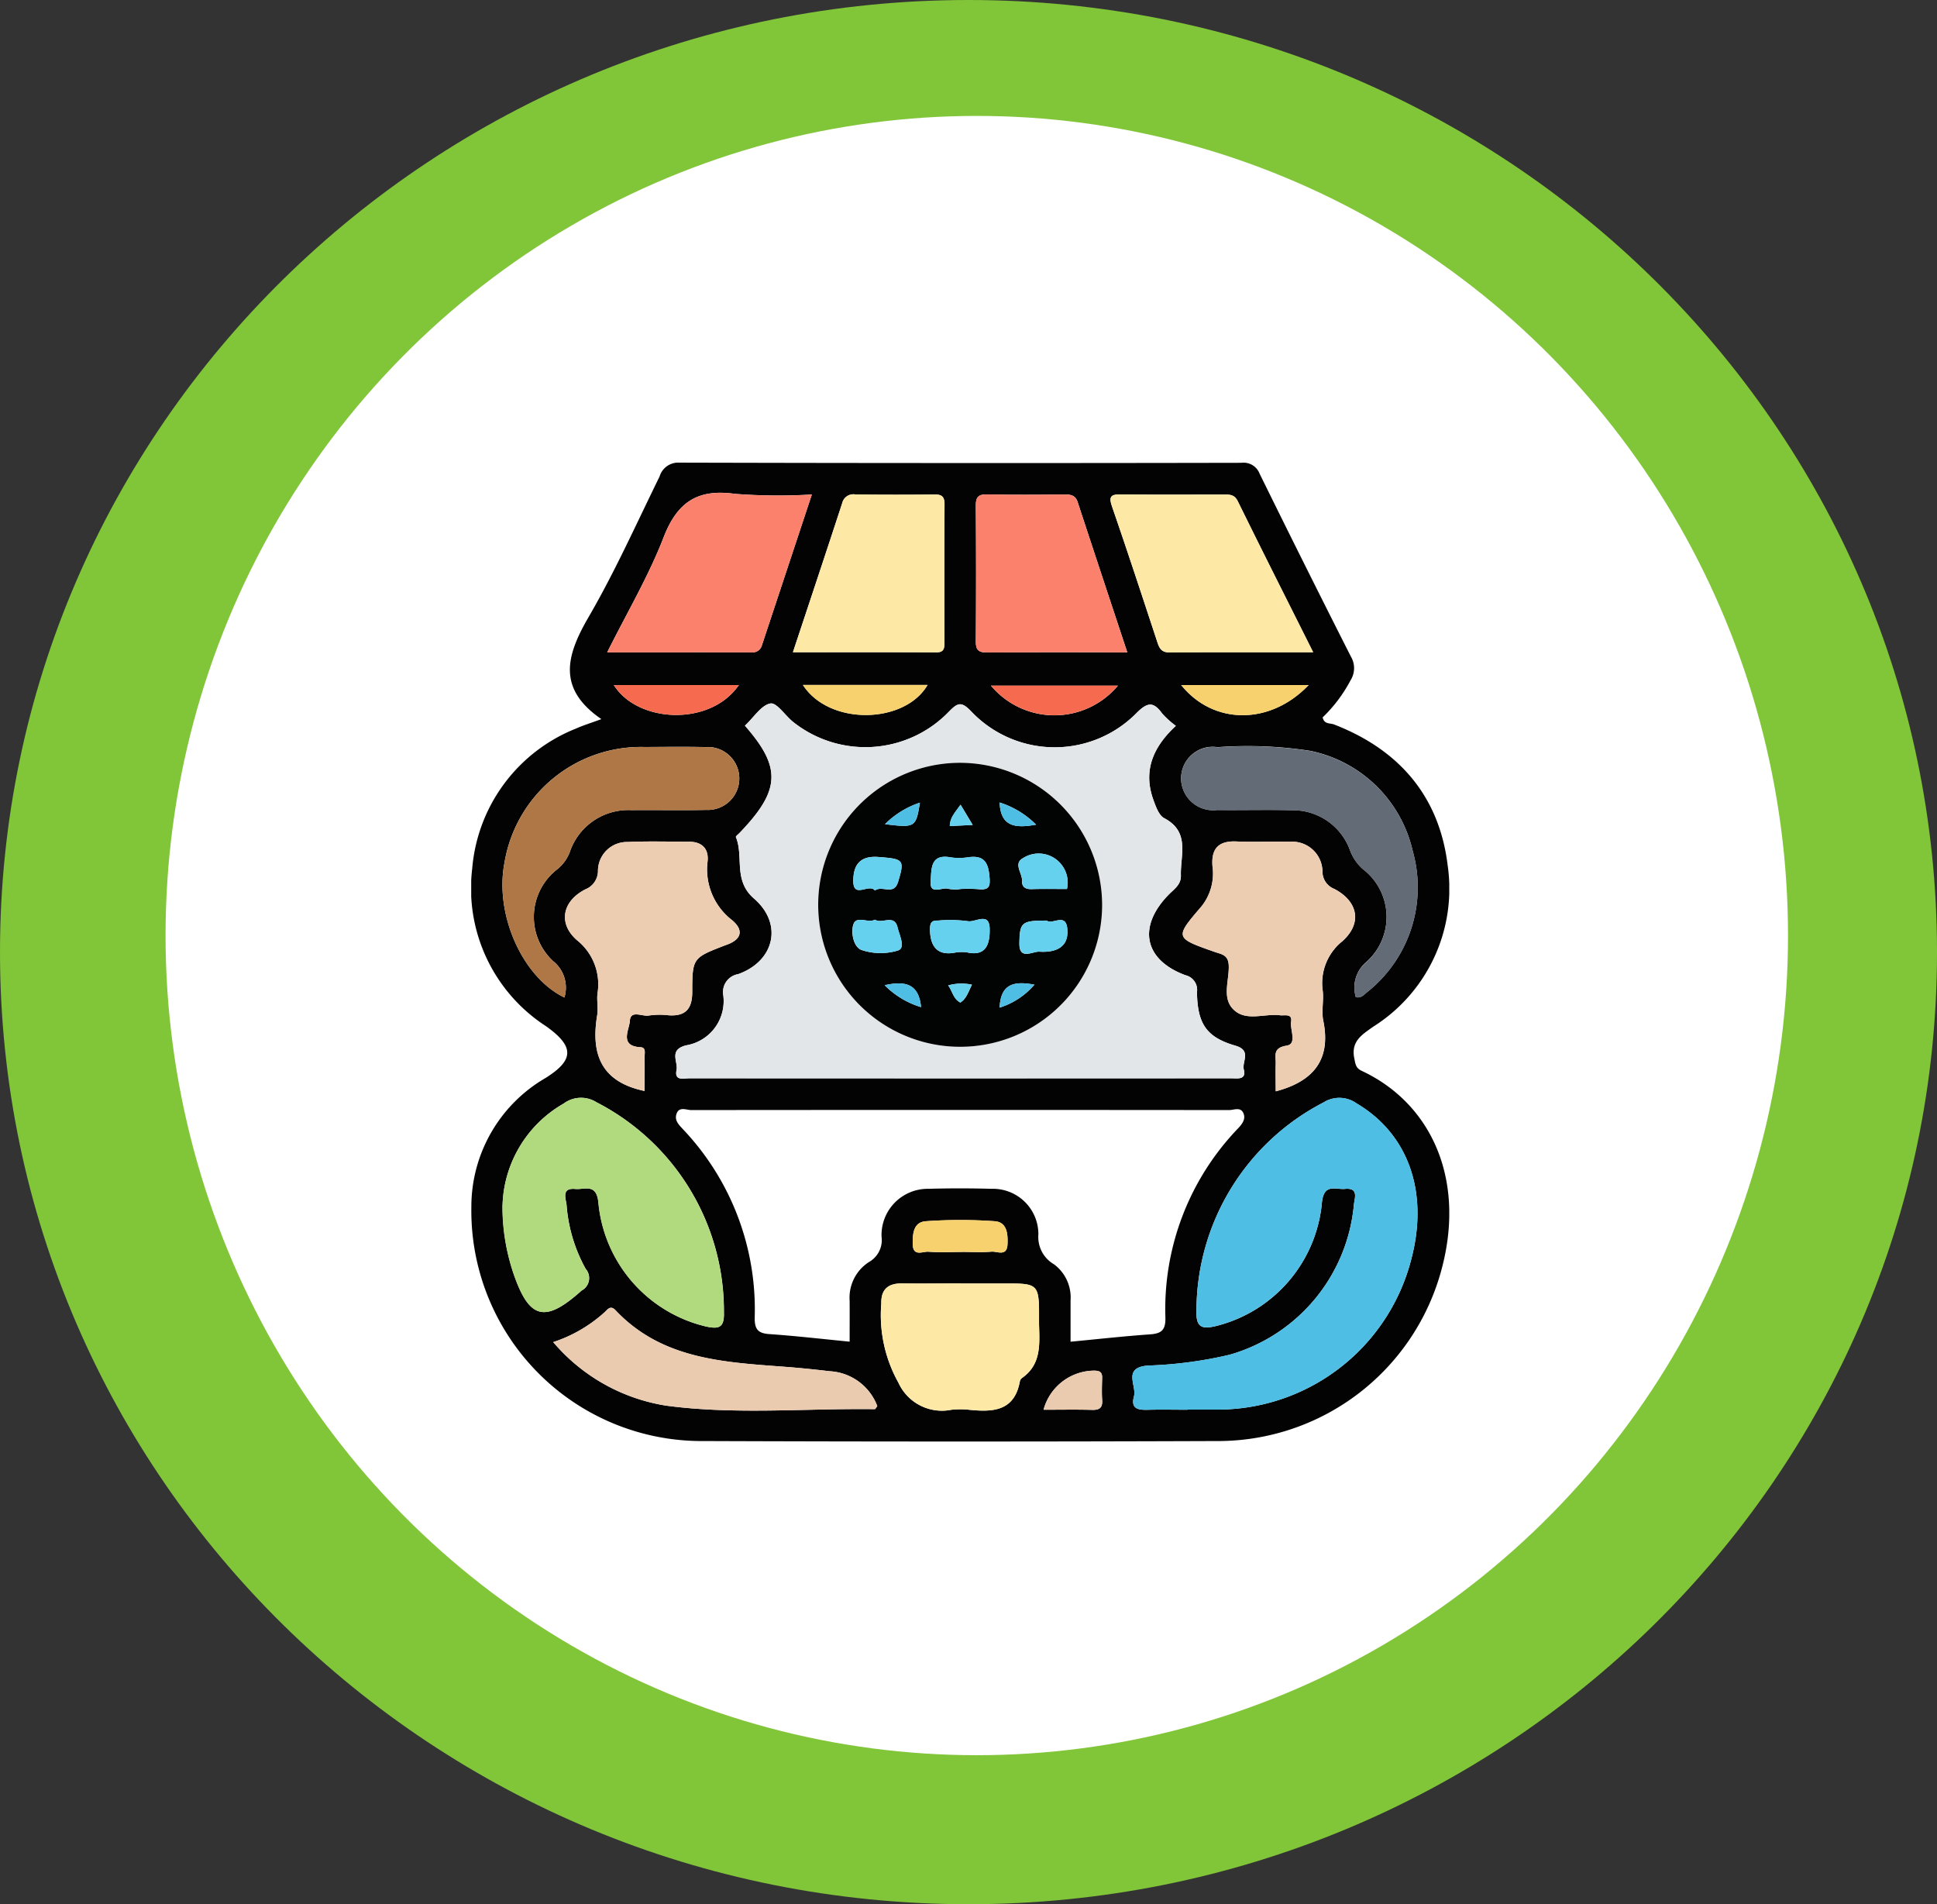 <svg xmlns="http://www.w3.org/2000/svg" xmlns:xlink="http://www.w3.org/1999/xlink" width="116.999" height="115" viewBox="0 0 116.999 115">
  <rect x="0" y="0" width="116.999" height="115" fill="#333333" stroke="none"/>
  <defs>
    <clipPath id="clip-path">
      <rect id="Rectángulo_350171" data-name="Rectángulo 350171" width="59.077" height="59.122" fill="none"/>
    </clipPath>
  </defs>
  <g id="Grupo_1018025" data-name="Grupo 1018025" transform="translate(-742 -2286.564)">
    <g id="Grupo_1017402" data-name="Grupo 1017402" transform="translate(316.563 -5211.906)">
      <g id="Grupo_1015374" data-name="Grupo 1015374" transform="translate(425.927 7498.205)">
        <g id="Grupo_1015448" data-name="Grupo 1015448" transform="translate(0 0)">
          <g id="Grupo_1014855" data-name="Grupo 1014855" transform="translate(0 0)">
            <path id="Unión_12" data-name="Unión 12" d="M58.5,0C90.809,0,117,25.744,117,57.5S90.809,115,58.5,115,0,89.256,0,57.5,26.192,0,58.5,0Z" transform="translate(-0.49 0.265)" fill="#81c539"/>
            <ellipse id="Elipse_4842" data-name="Elipse 4842" cx="49" cy="49.5" rx="49" ry="49.5" transform="translate(9.51 7.265)" fill="#fff"/>
          </g>
        </g>
      </g>
    </g>
    <g id="Grupo_1017407" data-name="Grupo 1017407" transform="translate(770.462 2314.504)">
      <g id="Grupo_1017402-2" data-name="Grupo 1017402" clip-path="url(#clip-path)">
        <path id="Trazado_718208" data-name="Trazado 718208" d="M7.861,15.489c-2.712-1.863-2.1-3.877-.765-6.175C8.683,6.581,9.981,3.679,11.377.837A1.174,1.174,0,0,1,12.587,0q16.97.044,33.939.01a1.032,1.032,0,0,1,1.091.65q2.724,5.54,5.515,11.048a1.371,1.371,0,0,1-.018,1.436,8.8,8.8,0,0,1-1.686,2.241c.094.432.449.334.683.425,3.926,1.518,6.361,4.33,6.868,8.508A9.844,9.844,0,0,1,54.5,34.053c-.71.5-1.376.9-1.158,1.938.068.325.083.571.443.739,4.237,1.978,6.372,6.654,4.749,12.267a13.981,13.981,0,0,1-13.244,10.09q-15.779.059-31.557,0A13.913,13.913,0,0,1,.008,44.956a8.982,8.982,0,0,1,4.48-7.793c1.736-1.089,1.751-1.9.034-3.126A9.914,9.914,0,0,1,.06,24.509a9.98,9.98,0,0,1,6.273-8.451c.419-.19.863-.323,1.528-.569m8.672.395c2.225,2.535,2.15,3.908-.33,6.484-.078.081-.234.2-.215.243.488,1.19-.179,2.614,1.093,3.713,1.772,1.53,1.238,3.783-.959,4.567a1.094,1.094,0,0,0-.9,1.241,2.709,2.709,0,0,1-2.238,3.058c-1.071.27-.476.985-.581,1.49-.142.684.441.5.786.5q16.362.011,32.724,0c.375,0,.913.114.753-.534-.117-.477.488-1.147-.5-1.433-1.758-.511-2.3-1.318-2.329-3.234a.909.909,0,0,0-.7-1.025c-2.5-.928-2.9-2.933-1.008-4.865.324-.332.755-.6.737-1.157-.038-1.235.573-2.63-1.007-3.461-.323-.17-.506-.7-.652-1.1-.656-1.805.021-3.242,1.355-4.476a5.259,5.259,0,0,1-.816-.733c-.531-.731-.884-.718-1.563-.034a6.945,6.945,0,0,1-10-.124c-.577-.591-.794-.508-1.318.025a7.012,7.012,0,0,1-9.4.647c-.49-.381-1.007-1.2-1.39-1.131-.551.1-.99.823-1.539,1.339M36.2,53.089c1.66-.158,3.23-.333,4.8-.444.678-.048.943-.247.93-.993a15.742,15.742,0,0,1,4.389-11.447c.262-.279.488-.583.31-.944s-.567-.161-.853-.161q-16.242-.016-32.483,0c-.3,0-.75-.242-.9.25-.122.392.163.652.411.922a15.8,15.8,0,0,1,4.319,11.359c-.012.73.218.957.914,1,1.578.109,3.151.292,4.82.455,0-.817.005-1.644,0-2.472a2.557,2.557,0,0,1,1.17-2.339,1.517,1.517,0,0,0,.757-1.532,2.794,2.794,0,0,1,2.833-2.888c1.268-.037,2.539-.035,3.807,0a2.746,2.746,0,0,1,2.834,2.752,1.9,1.9,0,0,0,.943,1.807,2.492,2.492,0,0,1,1,2.184c0,.828,0,1.655,0,2.484m7.07,4.105c.6,0,1.19,0,1.785,0A12.078,12.078,0,0,0,56.8,48.035c1.037-4.028-.218-7.507-3.328-9.34a1.784,1.784,0,0,0-1.982-.06,14.172,14.172,0,0,0-7.683,12.547c-.044,1.047.325,1.173,1.2.955a8.471,8.471,0,0,0,6.377-7.456c.12-1.174.82-.766,1.39-.819.867-.082.57.582.539.976a10.417,10.417,0,0,1-7.5,9.038,25.089,25.089,0,0,1-4.942.655c-1.553.125-.663,1.214-.84,1.857-.237.862.4.825.979.811.753-.018,1.507,0,2.261,0M1.893,44.831a12.61,12.61,0,0,0,.7,4.243c.928,2.641,1.871,2.878,3.993,1a1.065,1.065,0,0,1,.089-.079.847.847,0,0,0,.24-1.307,9.361,9.361,0,0,1-1.152-3.843c-.038-.389-.342-1.061.529-.98.567.052,1.273-.363,1.393.816a8.488,8.488,0,0,0,6.5,7.489c.8.176,1.112.058,1.081-.869A14.171,14.171,0,0,0,7.566,38.627a1.749,1.749,0,0,0-1.981.079,7.316,7.316,0,0,0-3.692,6.125m8.581-6.884c0-.662.008-1.366,0-2.07,0-.215.093-.554-.238-.571-1.318-.067-.681-1.067-.654-1.583.037-.7.754-.251,1.159-.334a4.511,4.511,0,0,1,1.187-.013c1.015.067,1.422-.386,1.424-1.405,0-2.064.037-2.064,1.966-2.814.037-.014.074-.027.112-.04.892-.317,1.051-.869.336-1.479a3.868,3.868,0,0,1-1.488-3.557c.08-.768-.339-1.188-1.132-1.188-1.23,0-2.462-.04-3.69.017a1.751,1.751,0,0,0-1.8,1.712,1.2,1.2,0,0,1-.76,1.148c-1.392.707-1.668,2.066-.5,3.076a3.4,3.4,0,0,1,1.229,3.226c-.046.432.053.882-.017,1.307-.381,2.3.2,4.012,2.867,4.568m38.117.024c2.278-.6,3.361-1.908,2.875-4.272-.118-.571.035-1.193-.029-1.782a3.238,3.238,0,0,1,1.177-3.01c1.217-1.084.965-2.4-.476-3.161a1.12,1.12,0,0,1-.72-1.049,1.824,1.824,0,0,0-1.969-1.8c-1.071-.031-2.145.031-3.215-.018-1.086-.05-1.538.421-1.459,1.487a3.171,3.171,0,0,1-.676,2.448c-1.614,1.88-1.6,1.89.823,2.739.395.138.8.164.835.794.048.921-.456,2.019.339,2.728.756.673,1.833.181,2.76.3.282.035.745-.129.67.392-.072.5.379,1.338-.274,1.443-.855.137-.642.611-.656,1.074-.018.555,0,1.111,0,1.689M8.219,11.454c3.029,0,5.872,0,8.714,0a.573.573,0,0,0,.624-.423l3.016-9.107a34.258,34.258,0,0,1-4.639-.039c-2.264-.32-3.492.5-4.318,2.635-.906,2.338-2.2,4.527-3.4,6.929m42.638,0c-1.572-3.139-3.08-6.122-4.554-9.122-.212-.431-.518-.4-.87-.4-2.059,0-4.119.014-6.178-.009-.582-.007-.767.092-.548.725.941,2.724,1.838,5.464,2.74,8.2.121.368.252.619.717.616,2.837-.017,5.674-.008,8.694-.008m-31.423,0c2.973,0,5.817-.007,8.661.007.468,0,.487-.256.487-.6-.005-2.778-.012-5.556.006-8.334,0-.472-.16-.608-.616-.6-1.587.021-3.175.018-4.762,0a.689.689,0,0,0-.8.516c-.968,2.965-1.956,5.924-2.98,9.016m20.2,0c-1.026-3.1-2.019-6.09-3-9.083-.122-.369-.37-.451-.727-.448-1.585.013-3.17.025-4.754-.005-.531-.01-.671.18-.667.686q.029,4.1,0,8.2c0,.539.2.662.694.659,2.77-.018,5.54-.009,8.46-.009M5.629,32.3a2.043,2.043,0,0,0-.677-2.191,3.639,3.639,0,0,1,.234-5.544,2.464,2.464,0,0,0,.756-1.016,3.733,3.733,0,0,1,3.74-2.565c1.505-.015,3.011.021,4.516-.013a1.9,1.9,0,1,0-.038-3.793c-1.228-.029-2.456-.011-3.684-.006a8.359,8.359,0,0,0-8.471,7.011C1.41,27.3,3.1,31.085,5.629,32.3m47.8-.021c.3.07.471-.121.64-.269a8.074,8.074,0,0,0,2.8-8.548A7.981,7.981,0,0,0,50.652,17.4a24.978,24.978,0,0,0-5.573-.218,1.909,1.909,0,0,0-2.2,1.94,1.934,1.934,0,0,0,2.175,1.854c1.508.017,3.017-.024,4.524.013a3.667,3.667,0,0,1,3.5,2.411,2.856,2.856,0,0,0,.778,1.144,3.635,3.635,0,0,1,.19,5.63,2,2,0,0,0-.613,2.1M29.585,49.573c-1.19,0-2.381.011-3.571,0-.836-.011-1.265.361-1.244,1.212a8.36,8.36,0,0,0,1.036,4.784A2.886,2.886,0,0,0,29,57.2a5.1,5.1,0,0,1,1.07,0c1.435.147,2.743.094,3.068-1.727a.342.342,0,0,1,.132-.195c1.2-.844,1.049-2.1,1.023-3.319-.005-.238,0-.476,0-.714-.007-1.5-.16-1.664-1.615-1.67-1.032,0-2.063,0-3.1,0M4.952,53.111a11.249,11.249,0,0,0,6.837,3.841c4.178.555,8.389.155,12.585.21.044,0,.089-.1.154-.185a3.258,3.258,0,0,0-2.887-2.106c-.9-.108-1.812-.2-2.72-.269-3.689-.277-7.409-.453-10.2-3.409-.308-.327-.475-.06-.667.12a8.621,8.621,0,0,1-3.1,1.8M16.167,13.43H8.611c1.446,2.307,5.835,2.513,7.556,0m3.866-.006c1.6,2.48,6.158,2.367,7.532,0Zm19.029.044h-7.67a5,5,0,0,0,7.67,0m11.521-.037h-7.7c1.941,2.416,5.368,2.441,7.7,0M29.641,47.667c.594,0,1.192.039,1.781-.015.35-.032.933.321.97-.448.03-.634-.035-1.335-.773-1.39a29.529,29.529,0,0,0-4.153,0c-.744.05-.809.735-.8,1.373.015.792.6.442.952.469.67.051,1.346.015,2.019.015m4.932,9.528c1,0,1.968-.019,2.939.008.459.013.636-.144.6-.605-.031-.431-.015-.865,0-1.3.008-.337-.094-.458-.472-.465a3.19,3.19,0,0,0-3.066,2.36" transform="translate(0.001 0)" fill="#030303"/>
        <path id="Trazado_718209" data-name="Trazado 718209" d="M55.931,62.345c.549-.516.989-1.242,1.539-1.339.383-.068.9.751,1.39,1.131a7.011,7.011,0,0,0,9.4-.647c.524-.533.741-.616,1.318-.025a6.945,6.945,0,0,0,10,.124c.679-.685,1.032-.7,1.563.034a5.285,5.285,0,0,0,.817.734c-1.334,1.234-2.011,2.671-1.355,4.476.146.4.328.931.652,1.1,1.58.83.969,2.225,1.007,3.461.017.561-.413.826-.737,1.158-1.888,1.932-1.5,3.938,1.008,4.865a.91.91,0,0,1,.7,1.025c.033,1.916.57,2.723,2.328,3.234.985.286.38.956.5,1.433.159.648-.379.534-.753.534q-16.362,0-32.724,0c-.345,0-.928.186-.786-.5.1-.506-.49-1.22.581-1.49a2.71,2.71,0,0,0,2.238-3.058,1.093,1.093,0,0,1,.9-1.241c2.2-.785,2.73-3.037.959-4.567-1.272-1.1-.605-2.522-1.093-3.713-.019-.044.138-.163.215-.243,2.48-2.576,2.555-3.95.33-6.484M77.506,73.183a8.575,8.575,0,1,0-8.655,8.557,8.6,8.6,0,0,0,8.655-8.557" transform="translate(-39.397 -46.462)" fill="#e3e6e9"/>
        <path id="Trazado_718210" data-name="Trazado 718210" d="M170.884,179.778c-.754,0-1.508-.014-2.261,0-.583.014-1.216.05-.979-.811.177-.643-.713-1.732.84-1.857a25.124,25.124,0,0,0,4.942-.655,10.417,10.417,0,0,0,7.5-9.038c.031-.394.328-1.058-.539-.976-.569.054-1.27-.355-1.39.819a8.471,8.471,0,0,1-6.377,7.456c-.876.218-1.245.092-1.2-.956a14.173,14.173,0,0,1,7.683-12.547,1.784,1.784,0,0,1,1.982.06c3.11,1.833,4.366,5.312,3.328,9.34a12.078,12.078,0,0,1-11.741,9.159c-.595,0-1.19,0-1.785,0" transform="translate(-127.611 -122.583)" fill="#4ebee5"/>
        <path id="Trazado_718211" data-name="Trazado 718211" d="M7.943,167.394a7.316,7.316,0,0,1,3.692-6.125,1.748,1.748,0,0,1,1.981-.079,14.171,14.171,0,0,1,7.691,12.671c.031.927-.283,1.045-1.081.869a8.488,8.488,0,0,1-6.5-7.489c-.12-1.179-.826-.763-1.393-.816-.871-.08-.567.591-.529.98a9.358,9.358,0,0,0,1.152,3.843.847.847,0,0,1-.24,1.307,1.109,1.109,0,0,0-.089.079c-2.122,1.88-3.065,1.644-3.993-1a12.614,12.614,0,0,1-.7-4.243" transform="translate(-6.05 -122.562)" fill="#b1d97d"/>
        <path id="Trazado_718212" data-name="Trazado 718212" d="M28.565,111.055c-2.665-.556-3.248-2.273-2.867-4.568.071-.425-.028-.875.017-1.307a3.406,3.406,0,0,0-1.229-3.226c-1.171-1.01-.9-2.369.5-3.076a1.206,1.206,0,0,0,.76-1.148,1.751,1.751,0,0,1,1.8-1.712C28.77,95.961,30,96,31.232,96c.793,0,1.212.42,1.132,1.188a3.868,3.868,0,0,0,1.488,3.557c.715.61.556,1.162-.336,1.479-.037.013-.075.026-.112.04-1.929.75-1.962.75-1.966,2.814,0,1.019-.41,1.473-1.424,1.406a4.511,4.511,0,0,0-1.187.012c-.4.083-1.122-.367-1.159.334-.027.516-.664,1.516.654,1.582.332.017.235.357.238.571.012.7,0,1.408,0,2.07" transform="translate(-18.09 -73.108)" fill="#edcdb2"/>
        <path id="Trazado_718213" data-name="Trazado 718213" d="M185.924,111.073c0-.579-.014-1.135,0-1.689.015-.463-.2-.936.656-1.074.653-.1.2-.942.274-1.443.075-.521-.387-.357-.67-.392-.927-.115-2,.378-2.76-.3-.8-.709-.291-1.807-.339-2.728-.033-.63-.44-.655-.835-.794-2.425-.849-2.437-.859-.823-2.739a3.17,3.17,0,0,0,.676-2.448c-.079-1.066.373-1.537,1.459-1.487,1.07.049,2.144-.012,3.215.018a1.824,1.824,0,0,1,1.969,1.8,1.12,1.12,0,0,0,.72,1.049c1.442.765,1.693,2.077.476,3.161a3.237,3.237,0,0,0-1.177,3.01c.064.589-.089,1.21.029,1.781.486,2.364-.6,3.672-2.875,4.272" transform="translate(-137.333 -73.101)" fill="#edcdb2"/>
        <path id="Trazado_718214" data-name="Trazado 718214" d="M34.482,17.277c1.2-2.4,2.491-4.591,3.4-6.929C38.7,8.215,39.932,7.393,42.2,7.713a34.258,34.258,0,0,0,4.639.039L43.82,16.859a.573.573,0,0,1-.624.423c-2.842-.008-5.685,0-8.714,0" transform="translate(-26.263 -5.824)" fill="#fc816d"/>
        <path id="Trazado_718215" data-name="Trazado 718215" d="M174.255,17.587c-3.021,0-5.857-.008-8.694.008-.465,0-.6-.249-.716-.616-.9-2.738-1.8-5.478-2.74-8.2-.219-.633-.033-.732.548-.725,2.059.023,4.118.009,6.178.009.353,0,.658-.027.87.4,1.474,3,2.982,5.984,4.554,9.122" transform="translate(-123.398 -6.133)" fill="#fde8a5"/>
        <path id="Trazado_718216" data-name="Trazado 718216" d="M81.531,17.59c1.025-3.092,2.012-6.051,2.98-9.016a.689.689,0,0,1,.8-.516c1.587.017,3.175.02,4.762,0,.456-.006.619.13.616.6-.018,2.778-.011,5.556-.006,8.334,0,.348-.018.606-.487.6-2.844-.013-5.688-.007-8.661-.007" transform="translate(-62.097 -6.136)" fill="#fde8a5"/>
        <path id="Trazado_718217" data-name="Trazado 718217" d="M137.014,17.583c-2.92,0-5.69-.009-8.46.009-.5,0-.7-.119-.694-.659q.035-4.1,0-8.2c0-.506.136-.7.667-.686,1.584.03,3.169.018,4.754.005.357,0,.6.079.727.448.986,2.993,1.978,5.984,3,9.083" transform="translate(-97.384 -6.128)" fill="#fc816d"/>
        <path id="Trazado_718218" data-name="Trazado 718218" d="M11.655,87.154c-2.533-1.218-4.219-5-3.624-8.117A8.36,8.36,0,0,1,16.5,72.025c1.228,0,2.457-.023,3.684.007a1.9,1.9,0,1,1,.038,3.793c-1.505.034-3.011,0-4.516.013a3.733,3.733,0,0,0-3.74,2.565,2.464,2.464,0,0,1-.756,1.016,3.639,3.639,0,0,0-.234,5.544,2.043,2.043,0,0,1,.677,2.191" transform="translate(-6.025 -54.85)" fill="#ae7745"/>
        <path id="Trazado_718219" data-name="Trazado 718219" d="M190.443,87.046a2,2,0,0,1,.613-2.1,3.635,3.635,0,0,0-.19-5.63,2.853,2.853,0,0,1-.778-1.144,3.668,3.668,0,0,0-3.5-2.411c-1.507-.037-3.016,0-4.524-.013a1.934,1.934,0,0,1-2.175-1.854,1.909,1.909,0,0,1,2.2-1.94,24.98,24.98,0,0,1,5.574.218,7.981,7.981,0,0,1,6.224,6.061,8.074,8.074,0,0,1-2.8,8.547c-.169.148-.345.339-.64.27" transform="translate(-137.011 -54.764)" fill="#636b76"/>
        <path id="Trazado_718220" data-name="Trazado 718220" d="M108.732,207.963c1.032,0,2.063,0,3.1,0,1.455.007,1.608.168,1.615,1.67,0,.238,0,.476,0,.714.026,1.219.174,2.475-1.023,3.319a.341.341,0,0,0-.132.195c-.325,1.82-1.633,1.873-3.068,1.727a5.115,5.115,0,0,0-1.07,0,2.886,2.886,0,0,1-3.2-1.635,8.36,8.36,0,0,1-1.036-4.784c-.021-.851.409-1.222,1.244-1.212,1.19.015,2.381,0,3.571,0" transform="translate(-79.147 -158.39)" fill="#fde8a5"/>
        <path id="Trazado_718221" data-name="Trazado 718221" d="M20.777,216.2a8.617,8.617,0,0,0,3.1-1.8c.192-.179.359-.446.667-.12,2.79,2.956,6.51,3.133,10.2,3.409.908.068,1.816.16,2.72.269a3.258,3.258,0,0,1,2.887,2.106c-.065.081-.11.186-.153.185-4.2-.055-8.407.345-12.585-.21a11.249,11.249,0,0,1-6.837-3.841" transform="translate(-15.825 -163.087)" fill="#ebcbb0"/>
        <path id="Trazado_718222" data-name="Trazado 718222" d="M43.686,56.345c-1.72,2.513-6.11,2.307-7.555,0Z" transform="translate(-27.519 -42.915)" fill="#f66b4f"/>
        <path id="Trazado_718223" data-name="Trazado 718223" d="M84.047,56.319h7.532c-1.374,2.366-5.936,2.48-7.532,0" transform="translate(-64.014 -42.895)" fill="#f6d16d"/>
        <path id="Trazado_718224" data-name="Trazado 718224" d="M139.37,56.5a5,5,0,0,1-7.67,0Z" transform="translate(-100.308 -43.036)" fill="#f66b4f"/>
        <path id="Trazado_718225" data-name="Trazado 718225" d="M187.612,56.347c-2.332,2.441-5.759,2.416-7.7,0Z" transform="translate(-137.028 -42.916)" fill="#f6d16d"/>
        <path id="Trazado_718226" data-name="Trazado 718226" d="M114.856,193.821c-.674,0-1.35.036-2.019-.015-.348-.026-.937.324-.952-.469-.012-.637.053-1.323.8-1.373a29.529,29.529,0,0,1,4.153,0c.738.055.8.756.773,1.39-.036.768-.62.416-.97.448-.589.053-1.187.015-1.782.015" transform="translate(-85.215 -146.154)" fill="#f6d16d"/>
        <path id="Trazado_718227" data-name="Trazado 718227" d="M145.045,232.409a3.19,3.19,0,0,1,3.066-2.36c.379.007.481.128.472.465-.011.432-.026.867,0,1.3.033.461-.144.618-.6.605-.971-.027-1.942-.008-2.939-.008" transform="translate(-110.472 -175.215)" fill="#ebcbb0"/>
        <path id="Trazado_718228" data-name="Trazado 718228" d="M105.075,84.643a8.575,8.575,0,1,1-8.5-8.594,8.6,8.6,0,0,1,8.5,8.594m-8.57-.971a9.049,9.049,0,0,1,1.064.007c.757.09.757-.234.688-.88-.093-.884-.464-1.162-1.291-1.042a3.4,3.4,0,0,1-1.062,0c-1.224-.218-1.127.734-1.187,1.406-.083.935.705.36,1.083.5a2.192,2.192,0,0,0,.705.013m-.182,3.812a3.315,3.315,0,0,1,.551,0c1.241.3,1.421-.572,1.407-1.413-.018-1.066-.885-.357-1.337-.466a8.394,8.394,0,0,0-1.767-.034c-.388-.007-.5.1-.5.54.015,1.32.726,1.589,1.644,1.369m-4.969-3.727c.45-.331,1.14.342,1.4-.531.407-1.342.318-1.372-1.184-1.491-1.173-.093-1.519.54-1.526,1.433-.008,1.123.952.14,1.306.589m11.6-.086a1.752,1.752,0,0,0-2.636-1.877c-.629.34-.061.9-.079,1.356-.016.4.2.541.591.528.71-.023,1.421-.007,2.124-.007m-11.6,1.849c-.439.251-1.157-.324-1.323.367-.118.492.048,1.312.53,1.471a3.6,3.6,0,0,0,2.2.02c.453-.163.071-.92-.037-1.38-.2-.846-.943-.188-1.372-.477m10.381.056c-1.508,0-1.631.1-1.653,1.359-.018,1.065.8.493,1.2.519,1.222.08,1.825-.443,1.685-1.461-.121-.879-.914-.147-1.23-.417m-9.794,3.9a5.217,5.217,0,0,0,2.2,1.327C94,89.4,93.2,89.2,91.943,89.48m6.942,1.353a4.565,4.565,0,0,0,2.1-1.387c-1.171-.216-2.042-.1-2.1,1.387m2.2-11.049a5.371,5.371,0,0,0-2.2-1.338c.059,1.459.932,1.57,2.2,1.338m-9.123-.029c1.821.224,1.866.194,2.108-1.3a5.322,5.322,0,0,0-2.108,1.3m5.248,9.693a2.974,2.974,0,0,0-1.432.045c.267.355.3.809.736,1.035.362-.237.468-.617.7-1.08m-.689-10.869c-.34.483-.641.78-.648,1.291l1.382-.069-.734-1.222" transform="translate(-66.966 -57.921)" fill="#020303"/>
        <path id="Trazado_718229" data-name="Trazado 718229" d="M118.194,101.806a2.185,2.185,0,0,1-.705-.014c-.378-.137-1.166.438-1.083-.5.06-.672-.037-1.624,1.187-1.406a3.39,3.39,0,0,0,1.062,0c.828-.119,1.2.159,1.291,1.042.068.647.068.971-.688.881a9.048,9.048,0,0,0-1.064-.007" transform="translate(-88.655 -76.056)" fill="#66d1ee"/>
        <path id="Trazado_718230" data-name="Trazado 718230" d="M117.91,117.613c-.918.22-1.63-.049-1.644-1.368,0-.443.111-.548.5-.54a8.393,8.393,0,0,1,1.767.034c.452.109,1.319-.6,1.337.466.014.84-.166,1.711-1.407,1.413a3.277,3.277,0,0,0-.551,0" transform="translate(-88.552 -88.051)" fill="#66d1ee"/>
        <path id="Trazado_718231" data-name="Trazado 718231" d="M98.144,101.9c-.354-.449-1.314.533-1.306-.589.007-.893.352-1.526,1.526-1.433,1.5.119,1.591.149,1.184,1.491-.265.873-.954.2-1.4.531" transform="translate(-73.756 -76.061)" fill="#66d1ee"/>
        <path id="Trazado_718232" data-name="Trazado 718232" d="M141.615,101.56c-.7,0-1.414-.017-2.124.007-.4.013-.607-.128-.591-.528.019-.458-.549-1.016.079-1.356a1.753,1.753,0,0,1,2.636,1.877" transform="translate(-105.626 -75.81)" fill="#66d1ee"/>
        <path id="Trazado_718233" data-name="Trazado 718233" d="M97.979,115.787c.429.29,1.173-.368,1.372.477.108.46.491,1.217.038,1.38a3.6,3.6,0,0,1-2.2-.02c-.482-.159-.648-.978-.53-1.471.165-.691.884-.115,1.323-.367" transform="translate(-73.59 -88.188)" fill="#66d1ee"/>
        <path id="Trazado_718234" data-name="Trazado 718234" d="M140.593,115.92c.316.27,1.11-.462,1.23.417.14,1.018-.463,1.541-1.685,1.461-.4-.026-1.216.545-1.2-.519.021-1.26.145-1.359,1.653-1.359" transform="translate(-105.822 -88.265)" fill="#66d1ee"/>
        <path id="Trazado_718235" data-name="Trazado 718235" d="M104.785,132.05c1.257-.282,2.061-.075,2.2,1.327a5.219,5.219,0,0,1-2.2-1.327" transform="translate(-79.808 -100.492)" fill="#4ebee5"/>
        <path id="Trazado_718236" data-name="Trazado 718236" d="M133.907,133.377c.063-1.489.934-1.6,2.1-1.386a4.561,4.561,0,0,1-2.1,1.386" transform="translate(-101.989 -100.465)" fill="#4ebee5"/>
        <path id="Trazado_718237" data-name="Trazado 718237" d="M136.11,87.448c-1.264.233-2.136.121-2.2-1.338a5.372,5.372,0,0,1,2.2,1.338" transform="translate(-101.995 -65.585)" fill="#4ebee5"/>
        <path id="Trazado_718238" data-name="Trazado 718238" d="M104.853,87.442a5.319,5.319,0,0,1,2.108-1.3c-.243,1.5-.288,1.525-2.108,1.3" transform="translate(-79.86 -65.608)" fill="#4ebee5"/>
        <path id="Trazado_718239" data-name="Trazado 718239" d="M122.293,132.058c-.228.463-.334.843-.7,1.08-.432-.226-.469-.68-.736-1.035a2.974,2.974,0,0,1,1.432-.045" transform="translate(-92.053 -100.531)" fill="#66d1ee"/>
        <path id="Trazado_718240" data-name="Trazado 718240" d="M121.908,86.666l.734,1.222-1.382.069c.007-.511.308-.808.648-1.291" transform="translate(-92.356 -66.008)" fill="#66d1ee"/>
      </g>
    </g>
  </g>
</svg>
